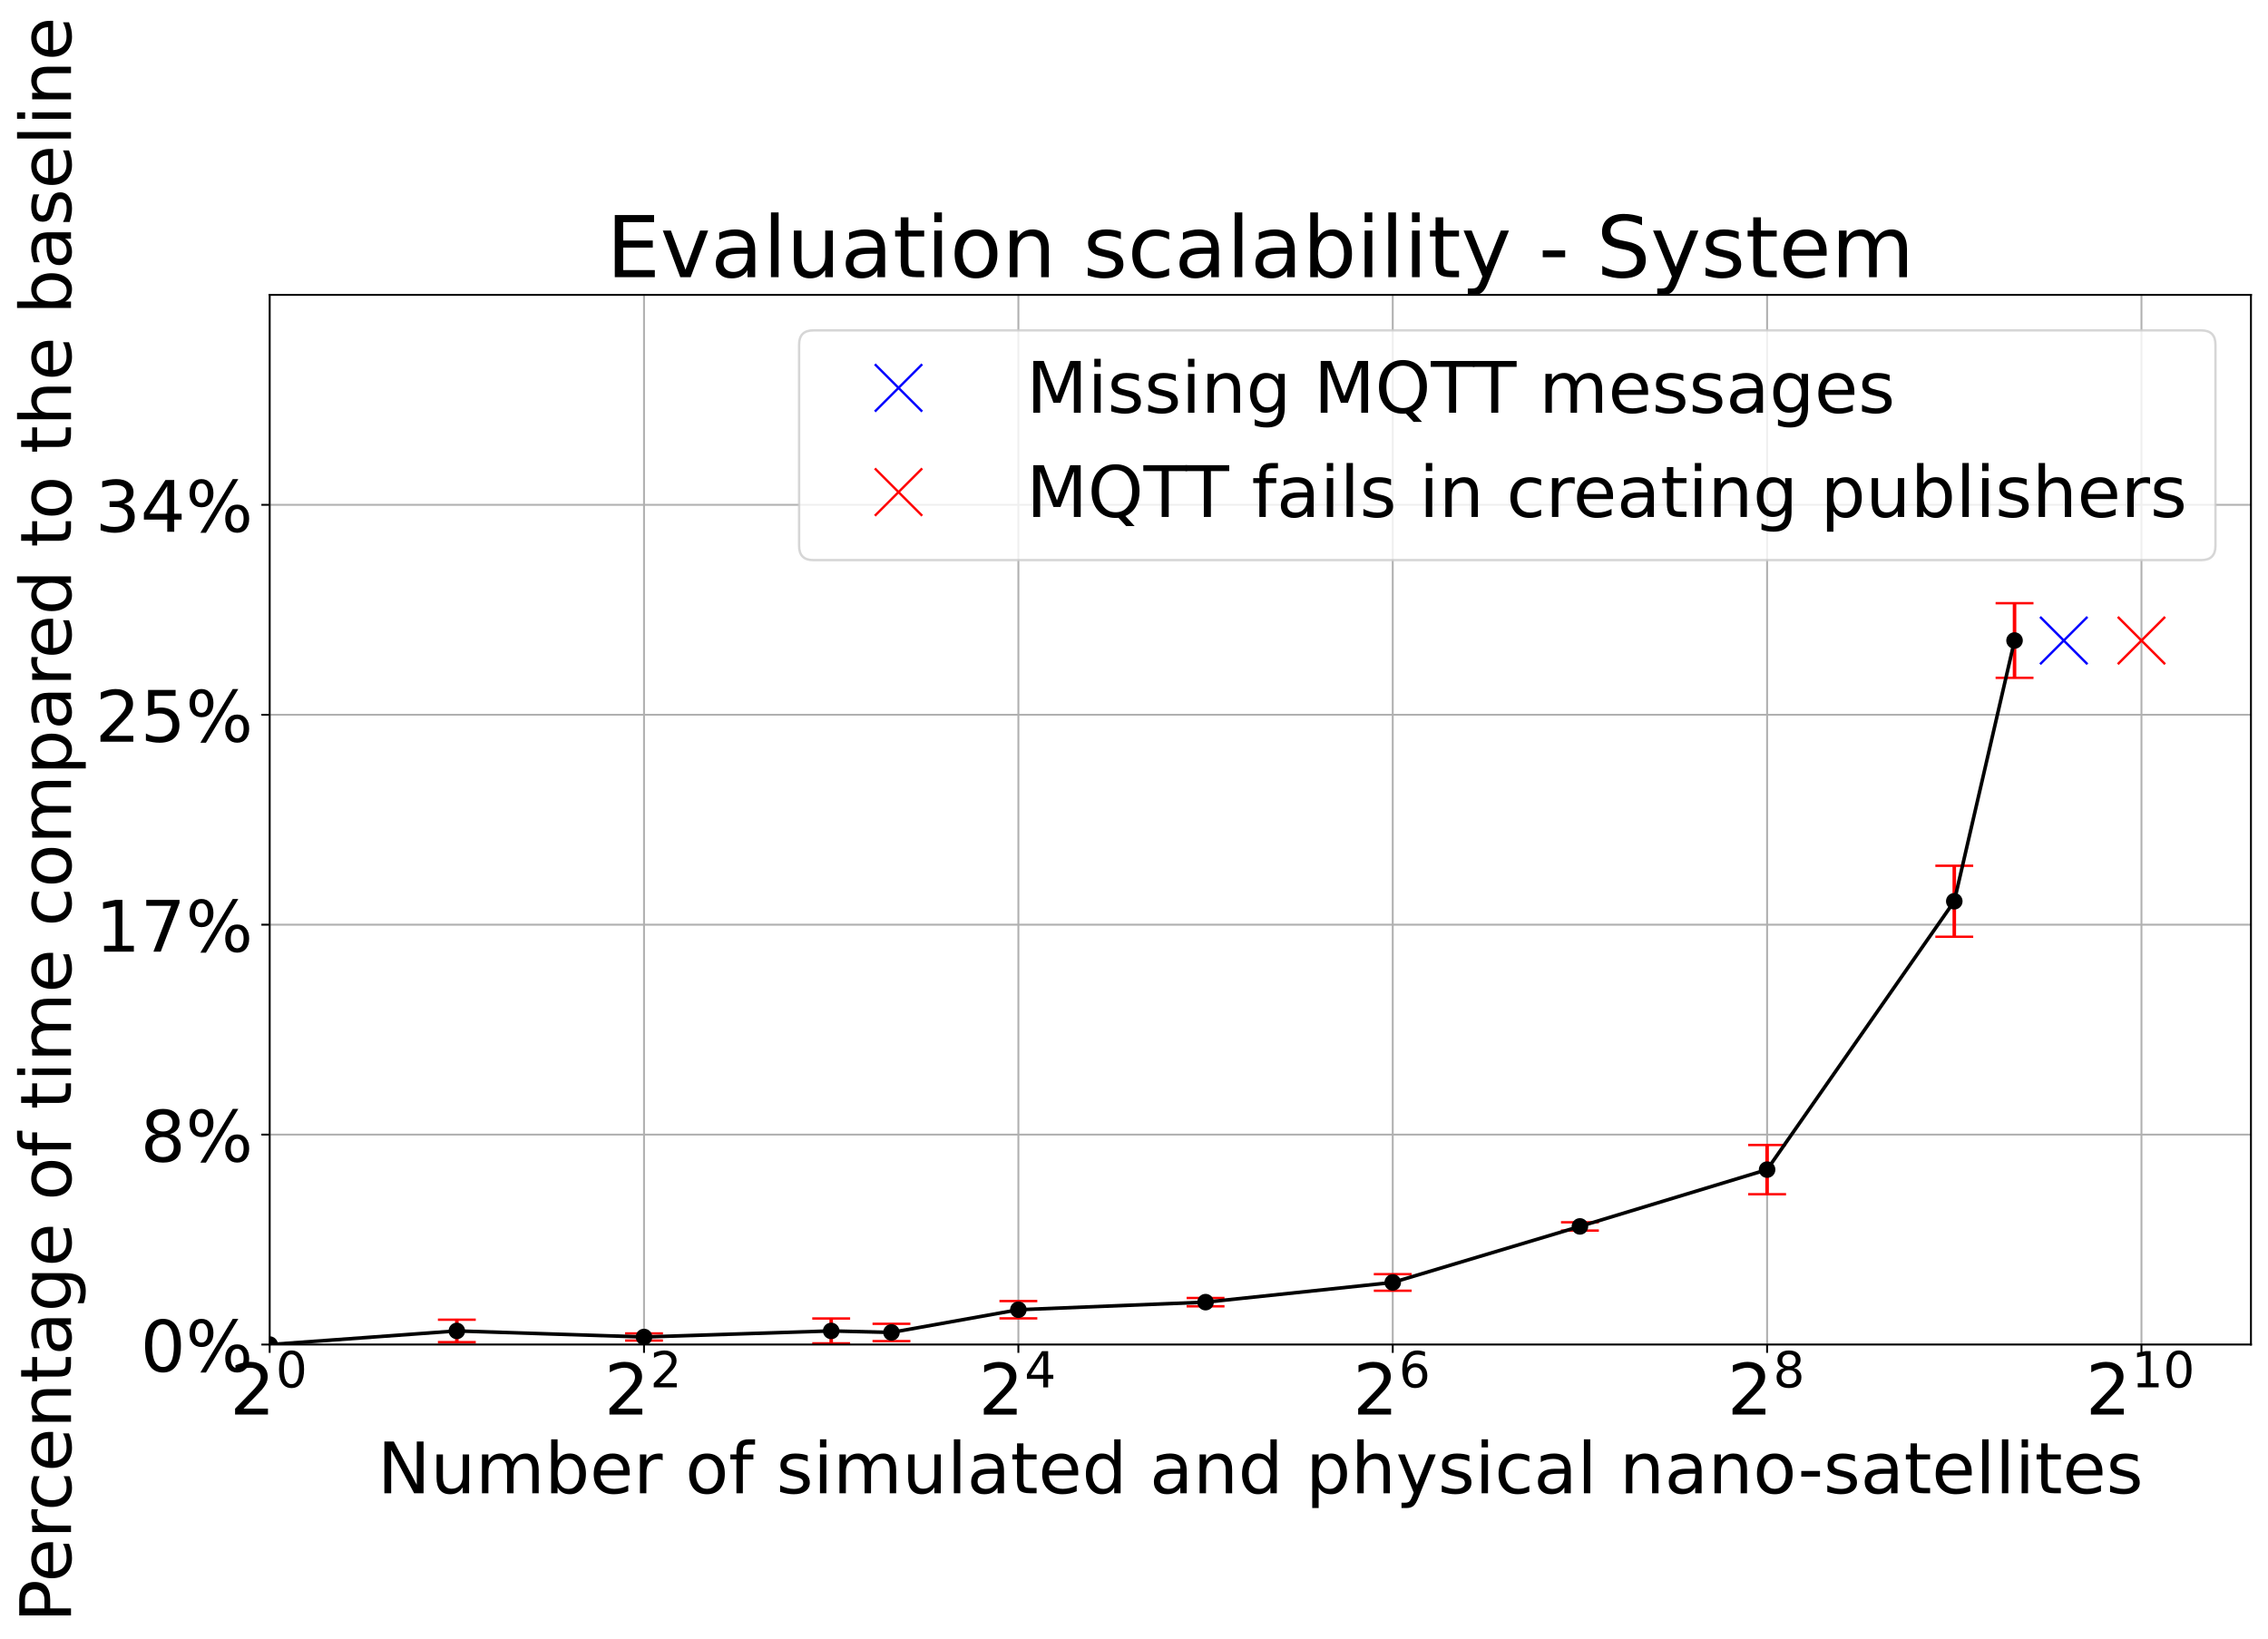 <?xml version="1.0" encoding="utf-8" standalone="no"?>
<!DOCTYPE svg PUBLIC "-//W3C//DTD SVG 1.1//EN"
  "http://www.w3.org/Graphics/SVG/1.1/DTD/svg11.dtd">
<!-- Created with matplotlib (https://matplotlib.org/) -->
<svg height="692.709pt" version="1.1" viewBox="0 0 958.114 692.709" width="958.114pt" xmlns="http://www.w3.org/2000/svg" xmlns:xlink="http://www.w3.org/1999/xlink">
 <defs>
  <style type="text/css">*{stroke-linecap:butt;stroke-linejoin:round;}</style>
 </defs>
 <g id="figure_1">
  <g id="patch_1">
   <path d="M 0 692.709 
L 958.114 692.709 
L 958.114 0 
L 0 0 
z
" style="fill:#ffffff;"/>
  </g>
  <g id="axes_1">
   <g id="patch_2">
    <path d="M 113.914 568.115 
L 950.914 568.115 
L 950.914 124.595 
L 113.914 124.595 
z
" style="fill:#ffffff;"/>
   </g>
   <g id="matplotlib.axis_1">
    <g id="xtick_1">
     <g id="line2d_1">
      <path clip-path="url(#p0a5bef159b)" d="M 113.914 568.115 
L 113.914 124.595 
" style="fill:none;stroke:#b0b0b0;stroke-linecap:square;stroke-width:0.8;"/>
     </g>
     <g id="line2d_2">
      <defs>
       <path d="M 0 0 
L 0 3.5 
" id="ma2e6bb4291" style="stroke:#000000;stroke-width:0.8;"/>
      </defs>
      <g>
       <use style="stroke:#000000;stroke-width:0.8;" x="113.914" xlink:href="#ma2e6bb4291" y="568.115"/>
      </g>
     </g>
     <g id="text_1">
      <!-- $\mathdefault{2^{0}}$ -->
      <g transform="translate(97.114 597.91)scale(0.3 -0.3)">
       <defs>
        <path d="M 19.188 8.297 
L 53.609 8.297 
L 53.609 0 
L 7.328 0 
L 7.328 8.297 
Q 12.938 14.109 22.625 23.891 
Q 32.328 33.688 34.812 36.531 
Q 39.547 41.844 41.422 45.531 
Q 43.312 49.219 43.312 52.781 
Q 43.312 58.594 39.234 62.25 
Q 35.156 65.922 28.609 65.922 
Q 23.969 65.922 18.812 64.312 
Q 13.672 62.703 7.812 59.422 
L 7.812 69.391 
Q 13.766 71.781 18.938 73 
Q 24.125 74.219 28.422 74.219 
Q 39.75 74.219 46.484 68.547 
Q 53.219 62.891 53.219 53.422 
Q 53.219 48.922 51.531 44.891 
Q 49.859 40.875 45.406 35.406 
Q 44.188 33.984 37.641 27.219 
Q 31.109 20.453 19.188 8.297 
z
" id="DejaVuSans-50"/>
        <path d="M 31.781 66.406 
Q 24.172 66.406 20.328 58.906 
Q 16.5 51.422 16.5 36.375 
Q 16.5 21.391 20.328 13.891 
Q 24.172 6.391 31.781 6.391 
Q 39.453 6.391 43.281 13.891 
Q 47.125 21.391 47.125 36.375 
Q 47.125 51.422 43.281 58.906 
Q 39.453 66.406 31.781 66.406 
z
M 31.781 74.219 
Q 44.047 74.219 50.516 64.516 
Q 56.984 54.828 56.984 36.375 
Q 56.984 17.969 50.516 8.266 
Q 44.047 -1.422 31.781 -1.422 
Q 19.531 -1.422 13.062 8.266 
Q 6.594 17.969 6.594 36.375 
Q 6.594 54.828 13.062 64.516 
Q 19.531 74.219 31.781 74.219 
z
" id="DejaVuSans-48"/>
       </defs>
       <use transform="translate(0 0.766)" xlink:href="#DejaVuSans-50"/>
       <use transform="translate(64.58 39.047)scale(0.7)" xlink:href="#DejaVuSans-48"/>
      </g>
     </g>
    </g>
    <g id="xtick_2">
     <g id="line2d_3">
      <path clip-path="url(#p0a5bef159b)" d="M 272.063 568.115 
L 272.063 124.595 
" style="fill:none;stroke:#b0b0b0;stroke-linecap:square;stroke-width:0.8;"/>
     </g>
     <g id="line2d_4">
      <g>
       <use style="stroke:#000000;stroke-width:0.8;" x="272.063" xlink:href="#ma2e6bb4291" y="568.115"/>
      </g>
     </g>
     <g id="text_2">
      <!-- $\mathdefault{2^{2}}$ -->
      <g transform="translate(255.263 597.91)scale(0.3 -0.3)">
       <use transform="translate(0 0.766)" xlink:href="#DejaVuSans-50"/>
       <use transform="translate(64.58 39.047)scale(0.7)" xlink:href="#DejaVuSans-50"/>
      </g>
     </g>
    </g>
    <g id="xtick_3">
     <g id="line2d_5">
      <path clip-path="url(#p0a5bef159b)" d="M 430.212 568.115 
L 430.212 124.595 
" style="fill:none;stroke:#b0b0b0;stroke-linecap:square;stroke-width:0.8;"/>
     </g>
     <g id="line2d_6">
      <g>
       <use style="stroke:#000000;stroke-width:0.8;" x="430.212" xlink:href="#ma2e6bb4291" y="568.115"/>
      </g>
     </g>
     <g id="text_3">
      <!-- $\mathdefault{2^{4}}$ -->
      <g transform="translate(413.412 597.91)scale(0.3 -0.3)">
       <defs>
        <path d="M 37.797 64.312 
L 12.891 25.391 
L 37.797 25.391 
z
M 35.203 72.906 
L 47.609 72.906 
L 47.609 25.391 
L 58.016 25.391 
L 58.016 17.188 
L 47.609 17.188 
L 47.609 0 
L 37.797 0 
L 37.797 17.188 
L 4.891 17.188 
L 4.891 26.703 
z
" id="DejaVuSans-52"/>
       </defs>
       <use transform="translate(0 0.684)" xlink:href="#DejaVuSans-50"/>
       <use transform="translate(64.58 38.966)scale(0.7)" xlink:href="#DejaVuSans-52"/>
      </g>
     </g>
    </g>
    <g id="xtick_4">
     <g id="line2d_7">
      <path clip-path="url(#p0a5bef159b)" d="M 588.361 568.115 
L 588.361 124.595 
" style="fill:none;stroke:#b0b0b0;stroke-linecap:square;stroke-width:0.8;"/>
     </g>
     <g id="line2d_8">
      <g>
       <use style="stroke:#000000;stroke-width:0.8;" x="588.361" xlink:href="#ma2e6bb4291" y="568.115"/>
      </g>
     </g>
     <g id="text_4">
      <!-- $\mathdefault{2^{6}}$ -->
      <g transform="translate(571.561 597.91)scale(0.3 -0.3)">
       <defs>
        <path d="M 33.016 40.375 
Q 26.375 40.375 22.484 35.828 
Q 18.609 31.297 18.609 23.391 
Q 18.609 15.531 22.484 10.953 
Q 26.375 6.391 33.016 6.391 
Q 39.656 6.391 43.531 10.953 
Q 47.406 15.531 47.406 23.391 
Q 47.406 31.297 43.531 35.828 
Q 39.656 40.375 33.016 40.375 
z
M 52.594 71.297 
L 52.594 62.312 
Q 48.875 64.062 45.094 64.984 
Q 41.312 65.922 37.594 65.922 
Q 27.828 65.922 22.672 59.328 
Q 17.531 52.734 16.797 39.406 
Q 19.672 43.656 24.016 45.922 
Q 28.375 48.188 33.594 48.188 
Q 44.578 48.188 50.953 41.516 
Q 57.328 34.859 57.328 23.391 
Q 57.328 12.156 50.688 5.359 
Q 44.047 -1.422 33.016 -1.422 
Q 20.359 -1.422 13.672 8.266 
Q 6.984 17.969 6.984 36.375 
Q 6.984 53.656 15.188 63.938 
Q 23.391 74.219 37.203 74.219 
Q 40.922 74.219 44.703 73.484 
Q 48.484 72.75 52.594 71.297 
z
" id="DejaVuSans-54"/>
       </defs>
       <use transform="translate(0 0.766)" xlink:href="#DejaVuSans-50"/>
       <use transform="translate(64.58 39.047)scale(0.7)" xlink:href="#DejaVuSans-54"/>
      </g>
     </g>
    </g>
    <g id="xtick_5">
     <g id="line2d_9">
      <path clip-path="url(#p0a5bef159b)" d="M 746.51 568.115 
L 746.51 124.595 
" style="fill:none;stroke:#b0b0b0;stroke-linecap:square;stroke-width:0.8;"/>
     </g>
     <g id="line2d_10">
      <g>
       <use style="stroke:#000000;stroke-width:0.8;" x="746.51" xlink:href="#ma2e6bb4291" y="568.115"/>
      </g>
     </g>
     <g id="text_5">
      <!-- $\mathdefault{2^{8}}$ -->
      <g transform="translate(729.71 597.91)scale(0.3 -0.3)">
       <defs>
        <path d="M 31.781 34.625 
Q 24.75 34.625 20.719 30.859 
Q 16.703 27.094 16.703 20.516 
Q 16.703 13.922 20.719 10.156 
Q 24.75 6.391 31.781 6.391 
Q 38.812 6.391 42.859 10.172 
Q 46.922 13.969 46.922 20.516 
Q 46.922 27.094 42.891 30.859 
Q 38.875 34.625 31.781 34.625 
z
M 21.922 38.812 
Q 15.578 40.375 12.031 44.719 
Q 8.5 49.078 8.5 55.328 
Q 8.5 64.062 14.719 69.141 
Q 20.953 74.219 31.781 74.219 
Q 42.672 74.219 48.875 69.141 
Q 55.078 64.062 55.078 55.328 
Q 55.078 49.078 51.531 44.719 
Q 48 40.375 41.703 38.812 
Q 48.828 37.156 52.797 32.312 
Q 56.781 27.484 56.781 20.516 
Q 56.781 9.906 50.312 4.234 
Q 43.844 -1.422 31.781 -1.422 
Q 19.734 -1.422 13.25 4.234 
Q 6.781 9.906 6.781 20.516 
Q 6.781 27.484 10.781 32.312 
Q 14.797 37.156 21.922 38.812 
z
M 18.312 54.391 
Q 18.312 48.734 21.844 45.562 
Q 25.391 42.391 31.781 42.391 
Q 38.141 42.391 41.719 45.562 
Q 45.312 48.734 45.312 54.391 
Q 45.312 60.062 41.719 63.234 
Q 38.141 66.406 31.781 66.406 
Q 25.391 66.406 21.844 63.234 
Q 18.312 60.062 18.312 54.391 
z
" id="DejaVuSans-56"/>
       </defs>
       <use transform="translate(0 0.766)" xlink:href="#DejaVuSans-50"/>
       <use transform="translate(64.58 39.047)scale(0.7)" xlink:href="#DejaVuSans-56"/>
      </g>
     </g>
    </g>
    <g id="xtick_6">
     <g id="line2d_11">
      <path clip-path="url(#p0a5bef159b)" d="M 904.658 568.115 
L 904.658 124.595 
" style="fill:none;stroke:#b0b0b0;stroke-linecap:square;stroke-width:0.8;"/>
     </g>
     <g id="line2d_12">
      <g>
       <use style="stroke:#000000;stroke-width:0.8;" x="904.658" xlink:href="#ma2e6bb4291" y="568.115"/>
      </g>
     </g>
     <g id="text_6">
      <!-- $\mathdefault{2^{10}}$ -->
      <g transform="translate(881.108 597.91)scale(0.3 -0.3)">
       <defs>
        <path d="M 12.406 8.297 
L 28.516 8.297 
L 28.516 63.922 
L 10.984 60.406 
L 10.984 69.391 
L 28.422 72.906 
L 38.281 72.906 
L 38.281 8.297 
L 54.391 8.297 
L 54.391 0 
L 12.406 0 
z
" id="DejaVuSans-49"/>
       </defs>
       <use transform="translate(0 0.766)" xlink:href="#DejaVuSans-50"/>
       <use transform="translate(64.58 39.047)scale(0.7)" xlink:href="#DejaVuSans-49"/>
       <use transform="translate(109.116 39.047)scale(0.7)" xlink:href="#DejaVuSans-48"/>
      </g>
     </g>
    </g>
    <g id="text_7">
     <!-- Number of simulated and physical nano-satellites -->
     <g transform="translate(159.437 630.944)scale(0.3 -0.3)">
      <defs>
       <path d="M 9.812 72.906 
L 23.094 72.906 
L 55.422 11.922 
L 55.422 72.906 
L 64.984 72.906 
L 64.984 0 
L 51.703 0 
L 19.391 60.984 
L 19.391 0 
L 9.812 0 
z
" id="DejaVuSans-78"/>
       <path d="M 8.5 21.578 
L 8.5 54.688 
L 17.484 54.688 
L 17.484 21.922 
Q 17.484 14.156 20.5 10.266 
Q 23.531 6.391 29.594 6.391 
Q 36.859 6.391 41.078 11.031 
Q 45.312 15.672 45.312 23.688 
L 45.312 54.688 
L 54.297 54.688 
L 54.297 0 
L 45.312 0 
L 45.312 8.406 
Q 42.047 3.422 37.719 1 
Q 33.406 -1.422 27.688 -1.422 
Q 18.266 -1.422 13.375 4.438 
Q 8.5 10.297 8.5 21.578 
z
M 31.109 56 
z
" id="DejaVuSans-117"/>
       <path d="M 52 44.188 
Q 55.375 50.25 60.062 53.125 
Q 64.75 56 71.094 56 
Q 79.641 56 84.281 50.016 
Q 88.922 44.047 88.922 33.016 
L 88.922 0 
L 79.891 0 
L 79.891 32.719 
Q 79.891 40.578 77.094 44.375 
Q 74.312 48.188 68.609 48.188 
Q 61.625 48.188 57.562 43.547 
Q 53.516 38.922 53.516 30.906 
L 53.516 0 
L 44.484 0 
L 44.484 32.719 
Q 44.484 40.625 41.703 44.406 
Q 38.922 48.188 33.109 48.188 
Q 26.219 48.188 22.156 43.531 
Q 18.109 38.875 18.109 30.906 
L 18.109 0 
L 9.078 0 
L 9.078 54.688 
L 18.109 54.688 
L 18.109 46.188 
Q 21.188 51.219 25.484 53.609 
Q 29.781 56 35.688 56 
Q 41.656 56 45.828 52.969 
Q 50 49.953 52 44.188 
z
" id="DejaVuSans-109"/>
       <path d="M 48.688 27.297 
Q 48.688 37.203 44.609 42.844 
Q 40.531 48.484 33.406 48.484 
Q 26.266 48.484 22.188 42.844 
Q 18.109 37.203 18.109 27.297 
Q 18.109 17.391 22.188 11.75 
Q 26.266 6.109 33.406 6.109 
Q 40.531 6.109 44.609 11.75 
Q 48.688 17.391 48.688 27.297 
z
M 18.109 46.391 
Q 20.953 51.266 25.266 53.625 
Q 29.594 56 35.594 56 
Q 45.562 56 51.781 48.094 
Q 58.016 40.188 58.016 27.297 
Q 58.016 14.406 51.781 6.484 
Q 45.562 -1.422 35.594 -1.422 
Q 29.594 -1.422 25.266 0.953 
Q 20.953 3.328 18.109 8.203 
L 18.109 0 
L 9.078 0 
L 9.078 75.984 
L 18.109 75.984 
z
" id="DejaVuSans-98"/>
       <path d="M 56.203 29.594 
L 56.203 25.203 
L 14.891 25.203 
Q 15.484 15.922 20.484 11.062 
Q 25.484 6.203 34.422 6.203 
Q 39.594 6.203 44.453 7.469 
Q 49.312 8.734 54.109 11.281 
L 54.109 2.781 
Q 49.266 0.734 44.188 -0.344 
Q 39.109 -1.422 33.891 -1.422 
Q 20.797 -1.422 13.156 6.188 
Q 5.516 13.812 5.516 26.812 
Q 5.516 40.234 12.766 48.109 
Q 20.016 56 32.328 56 
Q 43.359 56 49.781 48.891 
Q 56.203 41.797 56.203 29.594 
z
M 47.219 32.234 
Q 47.125 39.594 43.094 43.984 
Q 39.062 48.391 32.422 48.391 
Q 24.906 48.391 20.391 44.141 
Q 15.875 39.891 15.188 32.172 
z
" id="DejaVuSans-101"/>
       <path d="M 41.109 46.297 
Q 39.594 47.172 37.812 47.578 
Q 36.031 48 33.891 48 
Q 26.266 48 22.188 43.047 
Q 18.109 38.094 18.109 28.812 
L 18.109 0 
L 9.078 0 
L 9.078 54.688 
L 18.109 54.688 
L 18.109 46.188 
Q 20.953 51.172 25.484 53.578 
Q 30.031 56 36.531 56 
Q 37.453 56 38.578 55.875 
Q 39.703 55.766 41.062 55.516 
z
" id="DejaVuSans-114"/>
       <path id="DejaVuSans-32"/>
       <path d="M 30.609 48.391 
Q 23.391 48.391 19.188 42.75 
Q 14.984 37.109 14.984 27.297 
Q 14.984 17.484 19.156 11.844 
Q 23.344 6.203 30.609 6.203 
Q 37.797 6.203 41.984 11.859 
Q 46.188 17.531 46.188 27.297 
Q 46.188 37.016 41.984 42.703 
Q 37.797 48.391 30.609 48.391 
z
M 30.609 56 
Q 42.328 56 49.016 48.375 
Q 55.719 40.766 55.719 27.297 
Q 55.719 13.875 49.016 6.219 
Q 42.328 -1.422 30.609 -1.422 
Q 18.844 -1.422 12.172 6.219 
Q 5.516 13.875 5.516 27.297 
Q 5.516 40.766 12.172 48.375 
Q 18.844 56 30.609 56 
z
" id="DejaVuSans-111"/>
       <path d="M 37.109 75.984 
L 37.109 68.5 
L 28.516 68.5 
Q 23.688 68.5 21.797 66.547 
Q 19.922 64.594 19.922 59.516 
L 19.922 54.688 
L 34.719 54.688 
L 34.719 47.703 
L 19.922 47.703 
L 19.922 0 
L 10.891 0 
L 10.891 47.703 
L 2.297 47.703 
L 2.297 54.688 
L 10.891 54.688 
L 10.891 58.5 
Q 10.891 67.625 15.141 71.797 
Q 19.391 75.984 28.609 75.984 
z
" id="DejaVuSans-102"/>
       <path d="M 44.281 53.078 
L 44.281 44.578 
Q 40.484 46.531 36.375 47.5 
Q 32.281 48.484 27.875 48.484 
Q 21.188 48.484 17.844 46.438 
Q 14.5 44.391 14.5 40.281 
Q 14.5 37.156 16.891 35.375 
Q 19.281 33.594 26.516 31.984 
L 29.594 31.297 
Q 39.156 29.25 43.188 25.516 
Q 47.219 21.781 47.219 15.094 
Q 47.219 7.469 41.188 3.016 
Q 35.156 -1.422 24.609 -1.422 
Q 20.219 -1.422 15.453 -0.562 
Q 10.688 0.297 5.422 2 
L 5.422 11.281 
Q 10.406 8.688 15.234 7.391 
Q 20.062 6.109 24.812 6.109 
Q 31.156 6.109 34.562 8.281 
Q 37.984 10.453 37.984 14.406 
Q 37.984 18.062 35.516 20.016 
Q 33.062 21.969 24.703 23.781 
L 21.578 24.516 
Q 13.234 26.266 9.516 29.906 
Q 5.812 33.547 5.812 39.891 
Q 5.812 47.609 11.281 51.797 
Q 16.75 56 26.812 56 
Q 31.781 56 36.172 55.266 
Q 40.578 54.547 44.281 53.078 
z
" id="DejaVuSans-115"/>
       <path d="M 9.422 54.688 
L 18.406 54.688 
L 18.406 0 
L 9.422 0 
z
M 9.422 75.984 
L 18.406 75.984 
L 18.406 64.594 
L 9.422 64.594 
z
" id="DejaVuSans-105"/>
       <path d="M 9.422 75.984 
L 18.406 75.984 
L 18.406 0 
L 9.422 0 
z
" id="DejaVuSans-108"/>
       <path d="M 34.281 27.484 
Q 23.391 27.484 19.188 25 
Q 14.984 22.516 14.984 16.5 
Q 14.984 11.719 18.141 8.906 
Q 21.297 6.109 26.703 6.109 
Q 34.188 6.109 38.703 11.406 
Q 43.219 16.703 43.219 25.484 
L 43.219 27.484 
z
M 52.203 31.203 
L 52.203 0 
L 43.219 0 
L 43.219 8.297 
Q 40.141 3.328 35.547 0.953 
Q 30.953 -1.422 24.312 -1.422 
Q 15.922 -1.422 10.953 3.297 
Q 6 8.016 6 15.922 
Q 6 25.141 12.172 29.828 
Q 18.359 34.516 30.609 34.516 
L 43.219 34.516 
L 43.219 35.406 
Q 43.219 41.609 39.141 45 
Q 35.062 48.391 27.688 48.391 
Q 23 48.391 18.547 47.266 
Q 14.109 46.141 10.016 43.891 
L 10.016 52.203 
Q 14.938 54.109 19.578 55.047 
Q 24.219 56 28.609 56 
Q 40.484 56 46.344 49.844 
Q 52.203 43.703 52.203 31.203 
z
" id="DejaVuSans-97"/>
       <path d="M 18.312 70.219 
L 18.312 54.688 
L 36.812 54.688 
L 36.812 47.703 
L 18.312 47.703 
L 18.312 18.016 
Q 18.312 11.328 20.141 9.422 
Q 21.969 7.516 27.594 7.516 
L 36.812 7.516 
L 36.812 0 
L 27.594 0 
Q 17.188 0 13.234 3.875 
Q 9.281 7.766 9.281 18.016 
L 9.281 47.703 
L 2.688 47.703 
L 2.688 54.688 
L 9.281 54.688 
L 9.281 70.219 
z
" id="DejaVuSans-116"/>
       <path d="M 45.406 46.391 
L 45.406 75.984 
L 54.391 75.984 
L 54.391 0 
L 45.406 0 
L 45.406 8.203 
Q 42.578 3.328 38.25 0.953 
Q 33.938 -1.422 27.875 -1.422 
Q 17.969 -1.422 11.734 6.484 
Q 5.516 14.406 5.516 27.297 
Q 5.516 40.188 11.734 48.094 
Q 17.969 56 27.875 56 
Q 33.938 56 38.25 53.625 
Q 42.578 51.266 45.406 46.391 
z
M 14.797 27.297 
Q 14.797 17.391 18.875 11.75 
Q 22.953 6.109 30.078 6.109 
Q 37.203 6.109 41.297 11.75 
Q 45.406 17.391 45.406 27.297 
Q 45.406 37.203 41.297 42.844 
Q 37.203 48.484 30.078 48.484 
Q 22.953 48.484 18.875 42.844 
Q 14.797 37.203 14.797 27.297 
z
" id="DejaVuSans-100"/>
       <path d="M 54.891 33.016 
L 54.891 0 
L 45.906 0 
L 45.906 32.719 
Q 45.906 40.484 42.875 44.328 
Q 39.844 48.188 33.797 48.188 
Q 26.516 48.188 22.312 43.547 
Q 18.109 38.922 18.109 30.906 
L 18.109 0 
L 9.078 0 
L 9.078 54.688 
L 18.109 54.688 
L 18.109 46.188 
Q 21.344 51.125 25.703 53.562 
Q 30.078 56 35.797 56 
Q 45.219 56 50.047 50.172 
Q 54.891 44.344 54.891 33.016 
z
" id="DejaVuSans-110"/>
       <path d="M 18.109 8.203 
L 18.109 -20.797 
L 9.078 -20.797 
L 9.078 54.688 
L 18.109 54.688 
L 18.109 46.391 
Q 20.953 51.266 25.266 53.625 
Q 29.594 56 35.594 56 
Q 45.562 56 51.781 48.094 
Q 58.016 40.188 58.016 27.297 
Q 58.016 14.406 51.781 6.484 
Q 45.562 -1.422 35.594 -1.422 
Q 29.594 -1.422 25.266 0.953 
Q 20.953 3.328 18.109 8.203 
z
M 48.688 27.297 
Q 48.688 37.203 44.609 42.844 
Q 40.531 48.484 33.406 48.484 
Q 26.266 48.484 22.188 42.844 
Q 18.109 37.203 18.109 27.297 
Q 18.109 17.391 22.188 11.75 
Q 26.266 6.109 33.406 6.109 
Q 40.531 6.109 44.609 11.75 
Q 48.688 17.391 48.688 27.297 
z
" id="DejaVuSans-112"/>
       <path d="M 54.891 33.016 
L 54.891 0 
L 45.906 0 
L 45.906 32.719 
Q 45.906 40.484 42.875 44.328 
Q 39.844 48.188 33.797 48.188 
Q 26.516 48.188 22.312 43.547 
Q 18.109 38.922 18.109 30.906 
L 18.109 0 
L 9.078 0 
L 9.078 75.984 
L 18.109 75.984 
L 18.109 46.188 
Q 21.344 51.125 25.703 53.562 
Q 30.078 56 35.797 56 
Q 45.219 56 50.047 50.172 
Q 54.891 44.344 54.891 33.016 
z
" id="DejaVuSans-104"/>
       <path d="M 32.172 -5.078 
Q 28.375 -14.844 24.75 -17.812 
Q 21.141 -20.797 15.094 -20.797 
L 7.906 -20.797 
L 7.906 -13.281 
L 13.188 -13.281 
Q 16.891 -13.281 18.938 -11.516 
Q 21 -9.766 23.484 -3.219 
L 25.094 0.875 
L 2.984 54.688 
L 12.5 54.688 
L 29.594 11.922 
L 46.688 54.688 
L 56.203 54.688 
z
" id="DejaVuSans-121"/>
       <path d="M 48.781 52.594 
L 48.781 44.188 
Q 44.969 46.297 41.141 47.344 
Q 37.312 48.391 33.406 48.391 
Q 24.656 48.391 19.812 42.844 
Q 14.984 37.312 14.984 27.297 
Q 14.984 17.281 19.812 11.734 
Q 24.656 6.203 33.406 6.203 
Q 37.312 6.203 41.141 7.25 
Q 44.969 8.297 48.781 10.406 
L 48.781 2.094 
Q 45.016 0.344 40.984 -0.531 
Q 36.969 -1.422 32.422 -1.422 
Q 20.062 -1.422 12.781 6.344 
Q 5.516 14.109 5.516 27.297 
Q 5.516 40.672 12.859 48.328 
Q 20.219 56 33.016 56 
Q 37.156 56 41.109 55.141 
Q 45.062 54.297 48.781 52.594 
z
" id="DejaVuSans-99"/>
       <path d="M 4.891 31.391 
L 31.203 31.391 
L 31.203 23.391 
L 4.891 23.391 
z
" id="DejaVuSans-45"/>
      </defs>
      <use xlink:href="#DejaVuSans-78"/>
      <use x="74.805" xlink:href="#DejaVuSans-117"/>
      <use x="138.184" xlink:href="#DejaVuSans-109"/>
      <use x="235.596" xlink:href="#DejaVuSans-98"/>
      <use x="299.072" xlink:href="#DejaVuSans-101"/>
      <use x="360.596" xlink:href="#DejaVuSans-114"/>
      <use x="401.709" xlink:href="#DejaVuSans-32"/>
      <use x="433.496" xlink:href="#DejaVuSans-111"/>
      <use x="494.678" xlink:href="#DejaVuSans-102"/>
      <use x="529.883" xlink:href="#DejaVuSans-32"/>
      <use x="561.67" xlink:href="#DejaVuSans-115"/>
      <use x="613.77" xlink:href="#DejaVuSans-105"/>
      <use x="641.553" xlink:href="#DejaVuSans-109"/>
      <use x="738.965" xlink:href="#DejaVuSans-117"/>
      <use x="802.344" xlink:href="#DejaVuSans-108"/>
      <use x="830.127" xlink:href="#DejaVuSans-97"/>
      <use x="891.406" xlink:href="#DejaVuSans-116"/>
      <use x="930.615" xlink:href="#DejaVuSans-101"/>
      <use x="992.139" xlink:href="#DejaVuSans-100"/>
      <use x="1055.615" xlink:href="#DejaVuSans-32"/>
      <use x="1087.402" xlink:href="#DejaVuSans-97"/>
      <use x="1148.682" xlink:href="#DejaVuSans-110"/>
      <use x="1212.061" xlink:href="#DejaVuSans-100"/>
      <use x="1275.537" xlink:href="#DejaVuSans-32"/>
      <use x="1307.324" xlink:href="#DejaVuSans-112"/>
      <use x="1370.801" xlink:href="#DejaVuSans-104"/>
      <use x="1434.18" xlink:href="#DejaVuSans-121"/>
      <use x="1493.359" xlink:href="#DejaVuSans-115"/>
      <use x="1545.459" xlink:href="#DejaVuSans-105"/>
      <use x="1573.242" xlink:href="#DejaVuSans-99"/>
      <use x="1628.223" xlink:href="#DejaVuSans-97"/>
      <use x="1689.502" xlink:href="#DejaVuSans-108"/>
      <use x="1717.285" xlink:href="#DejaVuSans-32"/>
      <use x="1749.072" xlink:href="#DejaVuSans-110"/>
      <use x="1812.451" xlink:href="#DejaVuSans-97"/>
      <use x="1873.73" xlink:href="#DejaVuSans-110"/>
      <use x="1937.109" xlink:href="#DejaVuSans-111"/>
      <use x="2000.166" xlink:href="#DejaVuSans-45"/>
      <use x="2036.25" xlink:href="#DejaVuSans-115"/>
      <use x="2088.35" xlink:href="#DejaVuSans-97"/>
      <use x="2149.629" xlink:href="#DejaVuSans-116"/>
      <use x="2188.838" xlink:href="#DejaVuSans-101"/>
      <use x="2250.361" xlink:href="#DejaVuSans-108"/>
      <use x="2278.145" xlink:href="#DejaVuSans-108"/>
      <use x="2305.928" xlink:href="#DejaVuSans-105"/>
      <use x="2333.711" xlink:href="#DejaVuSans-116"/>
      <use x="2372.92" xlink:href="#DejaVuSans-101"/>
      <use x="2434.443" xlink:href="#DejaVuSans-115"/>
     </g>
    </g>
   </g>
   <g id="matplotlib.axis_2">
    <g id="ytick_1">
     <g id="line2d_13">
      <path clip-path="url(#p0a5bef159b)" d="M 113.914 568.115 
L 950.914 568.115 
" style="fill:none;stroke:#b0b0b0;stroke-linecap:square;stroke-width:0.8;"/>
     </g>
     <g id="line2d_14">
      <defs>
       <path d="M 0 0 
L -3.5 0 
" id="m4059dfd20e" style="stroke:#000000;stroke-width:0.8;"/>
      </defs>
      <g>
       <use style="stroke:#000000;stroke-width:0.8;" x="113.914" xlink:href="#m4059dfd20e" y="568.115"/>
      </g>
     </g>
     <g id="text_8">
      <!-- 0% -->
      <g transform="translate(59.322 579.512)scale(0.3 -0.3)">
       <defs>
        <path d="M 72.703 32.078 
Q 68.453 32.078 66.031 28.469 
Q 63.625 24.859 63.625 18.406 
Q 63.625 12.062 66.031 8.422 
Q 68.453 4.781 72.703 4.781 
Q 76.859 4.781 79.266 8.422 
Q 81.688 12.062 81.688 18.406 
Q 81.688 24.812 79.266 28.438 
Q 76.859 32.078 72.703 32.078 
z
M 72.703 38.281 
Q 80.422 38.281 84.953 32.906 
Q 89.5 27.547 89.5 18.406 
Q 89.5 9.281 84.938 3.922 
Q 80.375 -1.422 72.703 -1.422 
Q 64.891 -1.422 60.344 3.922 
Q 55.812 9.281 55.812 18.406 
Q 55.812 27.594 60.375 32.938 
Q 64.938 38.281 72.703 38.281 
z
M 22.312 68.016 
Q 18.109 68.016 15.688 64.375 
Q 13.281 60.75 13.281 54.391 
Q 13.281 47.953 15.672 44.328 
Q 18.062 40.719 22.312 40.719 
Q 26.562 40.719 28.969 44.328 
Q 31.391 47.953 31.391 54.391 
Q 31.391 60.688 28.953 64.344 
Q 26.516 68.016 22.312 68.016 
z
M 66.406 74.219 
L 74.219 74.219 
L 28.609 -1.422 
L 20.797 -1.422 
z
M 22.312 74.219 
Q 30.031 74.219 34.609 68.875 
Q 39.203 63.531 39.203 54.391 
Q 39.203 45.172 34.641 39.844 
Q 30.078 34.516 22.312 34.516 
Q 14.547 34.516 10.031 39.859 
Q 5.516 45.219 5.516 54.391 
Q 5.516 63.484 10.047 68.844 
Q 14.594 74.219 22.312 74.219 
z
" id="DejaVuSans-37"/>
       </defs>
       <use xlink:href="#DejaVuSans-48"/>
       <use x="63.623" xlink:href="#DejaVuSans-37"/>
      </g>
     </g>
    </g>
    <g id="ytick_2">
     <g id="line2d_15">
      <path clip-path="url(#p0a5bef159b)" d="M 113.914 479.411 
L 950.914 479.411 
" style="fill:none;stroke:#b0b0b0;stroke-linecap:square;stroke-width:0.8;"/>
     </g>
     <g id="line2d_16">
      <g>
       <use style="stroke:#000000;stroke-width:0.8;" x="113.914" xlink:href="#m4059dfd20e" y="479.411"/>
      </g>
     </g>
     <g id="text_9">
      <!-- 8% -->
      <g transform="translate(59.322 490.808)scale(0.3 -0.3)">
       <use xlink:href="#DejaVuSans-56"/>
       <use x="63.623" xlink:href="#DejaVuSans-37"/>
      </g>
     </g>
    </g>
    <g id="ytick_3">
     <g id="line2d_17">
      <path clip-path="url(#p0a5bef159b)" d="M 113.914 390.707 
L 950.914 390.707 
" style="fill:none;stroke:#b0b0b0;stroke-linecap:square;stroke-width:0.8;"/>
     </g>
     <g id="line2d_18">
      <g>
       <use style="stroke:#000000;stroke-width:0.8;" x="113.914" xlink:href="#m4059dfd20e" y="390.707"/>
      </g>
     </g>
     <g id="text_10">
      <!-- 17% -->
      <g transform="translate(40.234 402.104)scale(0.3 -0.3)">
       <defs>
        <path d="M 8.203 72.906 
L 55.078 72.906 
L 55.078 68.703 
L 28.609 0 
L 18.312 0 
L 43.219 64.594 
L 8.203 64.594 
z
" id="DejaVuSans-55"/>
       </defs>
       <use xlink:href="#DejaVuSans-49"/>
       <use x="63.623" xlink:href="#DejaVuSans-55"/>
       <use x="127.246" xlink:href="#DejaVuSans-37"/>
      </g>
     </g>
    </g>
    <g id="ytick_4">
     <g id="line2d_19">
      <path clip-path="url(#p0a5bef159b)" d="M 113.914 302.003 
L 950.914 302.003 
" style="fill:none;stroke:#b0b0b0;stroke-linecap:square;stroke-width:0.8;"/>
     </g>
     <g id="line2d_20">
      <g>
       <use style="stroke:#000000;stroke-width:0.8;" x="113.914" xlink:href="#m4059dfd20e" y="302.003"/>
      </g>
     </g>
     <g id="text_11">
      <!-- 25% -->
      <g transform="translate(40.234 313.4)scale(0.3 -0.3)">
       <defs>
        <path d="M 10.797 72.906 
L 49.516 72.906 
L 49.516 64.594 
L 19.828 64.594 
L 19.828 46.734 
Q 21.969 47.469 24.109 47.828 
Q 26.266 48.188 28.422 48.188 
Q 40.625 48.188 47.75 41.5 
Q 54.891 34.812 54.891 23.391 
Q 54.891 11.625 47.562 5.094 
Q 40.234 -1.422 26.906 -1.422 
Q 22.312 -1.422 17.547 -0.641 
Q 12.797 0.141 7.719 1.703 
L 7.719 11.625 
Q 12.109 9.234 16.797 8.062 
Q 21.484 6.891 26.703 6.891 
Q 35.156 6.891 40.078 11.328 
Q 45.016 15.766 45.016 23.391 
Q 45.016 31 40.078 35.438 
Q 35.156 39.891 26.703 39.891 
Q 22.75 39.891 18.812 39.016 
Q 14.891 38.141 10.797 36.281 
z
" id="DejaVuSans-53"/>
       </defs>
       <use xlink:href="#DejaVuSans-50"/>
       <use x="63.623" xlink:href="#DejaVuSans-53"/>
       <use x="127.246" xlink:href="#DejaVuSans-37"/>
      </g>
     </g>
    </g>
    <g id="ytick_5">
     <g id="line2d_21">
      <path clip-path="url(#p0a5bef159b)" d="M 113.914 213.299 
L 950.914 213.299 
" style="fill:none;stroke:#b0b0b0;stroke-linecap:square;stroke-width:0.8;"/>
     </g>
     <g id="line2d_22">
      <g>
       <use style="stroke:#000000;stroke-width:0.8;" x="113.914" xlink:href="#m4059dfd20e" y="213.299"/>
      </g>
     </g>
     <g id="text_12">
      <!-- 34% -->
      <g transform="translate(40.234 224.696)scale(0.3 -0.3)">
       <defs>
        <path d="M 40.578 39.312 
Q 47.656 37.797 51.625 33 
Q 55.609 28.219 55.609 21.188 
Q 55.609 10.406 48.188 4.484 
Q 40.766 -1.422 27.094 -1.422 
Q 22.516 -1.422 17.656 -0.516 
Q 12.797 0.391 7.625 2.203 
L 7.625 11.719 
Q 11.719 9.328 16.594 8.109 
Q 21.484 6.891 26.812 6.891 
Q 36.078 6.891 40.938 10.547 
Q 45.797 14.203 45.797 21.188 
Q 45.797 27.641 41.281 31.266 
Q 36.766 34.906 28.719 34.906 
L 20.219 34.906 
L 20.219 43.016 
L 29.109 43.016 
Q 36.375 43.016 40.234 45.922 
Q 44.094 48.828 44.094 54.297 
Q 44.094 59.906 40.109 62.906 
Q 36.141 65.922 28.719 65.922 
Q 24.656 65.922 20.016 65.031 
Q 15.375 64.156 9.812 62.312 
L 9.812 71.094 
Q 15.438 72.656 20.344 73.438 
Q 25.25 74.219 29.594 74.219 
Q 40.828 74.219 47.359 69.109 
Q 53.906 64.016 53.906 55.328 
Q 53.906 49.266 50.438 45.094 
Q 46.969 40.922 40.578 39.312 
z
" id="DejaVuSans-51"/>
       </defs>
       <use xlink:href="#DejaVuSans-51"/>
       <use x="63.623" xlink:href="#DejaVuSans-52"/>
       <use x="127.246" xlink:href="#DejaVuSans-37"/>
      </g>
     </g>
    </g>
    <g id="text_13">
     <!-- Percentage of time compared to the baseline -->
     <g transform="translate(29.995 685.509)rotate(-90)scale(0.3 -0.3)">
      <defs>
       <path d="M 19.672 64.797 
L 19.672 37.406 
L 32.078 37.406 
Q 38.969 37.406 42.719 40.969 
Q 46.484 44.531 46.484 51.125 
Q 46.484 57.672 42.719 61.234 
Q 38.969 64.797 32.078 64.797 
z
M 9.812 72.906 
L 32.078 72.906 
Q 44.344 72.906 50.609 67.359 
Q 56.891 61.812 56.891 51.125 
Q 56.891 40.328 50.609 34.812 
Q 44.344 29.297 32.078 29.297 
L 19.672 29.297 
L 19.672 0 
L 9.812 0 
z
" id="DejaVuSans-80"/>
       <path d="M 45.406 27.984 
Q 45.406 37.75 41.375 43.109 
Q 37.359 48.484 30.078 48.484 
Q 22.859 48.484 18.828 43.109 
Q 14.797 37.75 14.797 27.984 
Q 14.797 18.266 18.828 12.891 
Q 22.859 7.516 30.078 7.516 
Q 37.359 7.516 41.375 12.891 
Q 45.406 18.266 45.406 27.984 
z
M 54.391 6.781 
Q 54.391 -7.172 48.188 -13.984 
Q 42 -20.797 29.203 -20.797 
Q 24.469 -20.797 20.266 -20.094 
Q 16.062 -19.391 12.109 -17.922 
L 12.109 -9.188 
Q 16.062 -11.328 19.922 -12.344 
Q 23.781 -13.375 27.781 -13.375 
Q 36.625 -13.375 41.016 -8.766 
Q 45.406 -4.156 45.406 5.172 
L 45.406 9.625 
Q 42.625 4.781 38.281 2.391 
Q 33.938 0 27.875 0 
Q 17.828 0 11.672 7.656 
Q 5.516 15.328 5.516 27.984 
Q 5.516 40.672 11.672 48.328 
Q 17.828 56 27.875 56 
Q 33.938 56 38.281 53.609 
Q 42.625 51.219 45.406 46.391 
L 45.406 54.688 
L 54.391 54.688 
z
" id="DejaVuSans-103"/>
      </defs>
      <use xlink:href="#DejaVuSans-80"/>
      <use x="56.678" xlink:href="#DejaVuSans-101"/>
      <use x="118.201" xlink:href="#DejaVuSans-114"/>
      <use x="157.064" xlink:href="#DejaVuSans-99"/>
      <use x="212.045" xlink:href="#DejaVuSans-101"/>
      <use x="273.568" xlink:href="#DejaVuSans-110"/>
      <use x="336.947" xlink:href="#DejaVuSans-116"/>
      <use x="376.156" xlink:href="#DejaVuSans-97"/>
      <use x="437.436" xlink:href="#DejaVuSans-103"/>
      <use x="500.912" xlink:href="#DejaVuSans-101"/>
      <use x="562.436" xlink:href="#DejaVuSans-32"/>
      <use x="594.223" xlink:href="#DejaVuSans-111"/>
      <use x="655.404" xlink:href="#DejaVuSans-102"/>
      <use x="690.609" xlink:href="#DejaVuSans-32"/>
      <use x="722.396" xlink:href="#DejaVuSans-116"/>
      <use x="761.605" xlink:href="#DejaVuSans-105"/>
      <use x="789.389" xlink:href="#DejaVuSans-109"/>
      <use x="886.801" xlink:href="#DejaVuSans-101"/>
      <use x="948.324" xlink:href="#DejaVuSans-32"/>
      <use x="980.111" xlink:href="#DejaVuSans-99"/>
      <use x="1035.092" xlink:href="#DejaVuSans-111"/>
      <use x="1096.273" xlink:href="#DejaVuSans-109"/>
      <use x="1193.686" xlink:href="#DejaVuSans-112"/>
      <use x="1257.162" xlink:href="#DejaVuSans-97"/>
      <use x="1318.441" xlink:href="#DejaVuSans-114"/>
      <use x="1357.305" xlink:href="#DejaVuSans-101"/>
      <use x="1418.828" xlink:href="#DejaVuSans-100"/>
      <use x="1482.305" xlink:href="#DejaVuSans-32"/>
      <use x="1514.092" xlink:href="#DejaVuSans-116"/>
      <use x="1553.301" xlink:href="#DejaVuSans-111"/>
      <use x="1614.482" xlink:href="#DejaVuSans-32"/>
      <use x="1646.27" xlink:href="#DejaVuSans-116"/>
      <use x="1685.479" xlink:href="#DejaVuSans-104"/>
      <use x="1748.857" xlink:href="#DejaVuSans-101"/>
      <use x="1810.381" xlink:href="#DejaVuSans-32"/>
      <use x="1842.168" xlink:href="#DejaVuSans-98"/>
      <use x="1905.645" xlink:href="#DejaVuSans-97"/>
      <use x="1966.924" xlink:href="#DejaVuSans-115"/>
      <use x="2019.023" xlink:href="#DejaVuSans-101"/>
      <use x="2080.547" xlink:href="#DejaVuSans-108"/>
      <use x="2108.33" xlink:href="#DejaVuSans-105"/>
      <use x="2136.113" xlink:href="#DejaVuSans-110"/>
      <use x="2199.492" xlink:href="#DejaVuSans-101"/>
     </g>
    </g>
   </g>
   <g id="LineCollection_1">
    <path clip-path="url(#p0a5bef159b)" d="M 113.914 568.115 
L 113.914 568.115 
" style="fill:none;stroke:#ff0000;stroke-width:1.5;"/>
    <path clip-path="url(#p0a5bef159b)" d="M 192.989 567.101 
L 192.989 557.608 
" style="fill:none;stroke:#ff0000;stroke-width:1.5;"/>
    <path clip-path="url(#p0a5bef159b)" d="M 272.063 566.423 
L 272.063 563.406 
" style="fill:none;stroke:#ff0000;stroke-width:1.5;"/>
    <path clip-path="url(#p0a5bef159b)" d="M 351.137 567.613 
L 351.137 557.097 
" style="fill:none;stroke:#ff0000;stroke-width:1.5;"/>
    <path clip-path="url(#p0a5bef159b)" d="M 376.594 566.643 
L 376.594 559.346 
" style="fill:none;stroke:#ff0000;stroke-width:1.5;"/>
    <path clip-path="url(#p0a5bef159b)" d="M 430.212 557.043 
L 430.212 549.746 
" style="fill:none;stroke:#ff0000;stroke-width:1.5;"/>
    <path clip-path="url(#p0a5bef159b)" d="M 509.286 551.948 
L 509.286 548.442 
" style="fill:none;stroke:#ff0000;stroke-width:1.5;"/>
    <path clip-path="url(#p0a5bef159b)" d="M 588.361 545.38 
L 588.361 538.37 
" style="fill:none;stroke:#ff0000;stroke-width:1.5;"/>
    <path clip-path="url(#p0a5bef159b)" d="M 667.435 519.948 
L 667.435 516.443 
" style="fill:none;stroke:#ff0000;stroke-width:1.5;"/>
    <path clip-path="url(#p0a5bef159b)" d="M 746.51 504.587 
L 746.51 483.805 
" style="fill:none;stroke:#ff0000;stroke-width:1.5;"/>
    <path clip-path="url(#p0a5bef159b)" d="M 825.584 395.813 
L 825.584 365.807 
" style="fill:none;stroke:#ff0000;stroke-width:1.5;"/>
    <path clip-path="url(#p0a5bef159b)" d="M 851.04 286.408 
L 851.04 254.874 
" style="fill:none;stroke:#ff0000;stroke-width:1.5;"/>
   </g>
   <g id="line2d_23">
    <defs>
     <path d="M 8 0 
L -8 -0 
" id="mffdace59f4" style="stroke:#ff0000;"/>
    </defs>
    <g clip-path="url(#p0a5bef159b)">
     <use style="fill:#ff0000;stroke:#ff0000;" x="113.914" xlink:href="#mffdace59f4" y="568.115"/>
     <use style="fill:#ff0000;stroke:#ff0000;" x="192.989" xlink:href="#mffdace59f4" y="567.101"/>
     <use style="fill:#ff0000;stroke:#ff0000;" x="272.063" xlink:href="#mffdace59f4" y="566.423"/>
     <use style="fill:#ff0000;stroke:#ff0000;" x="351.137" xlink:href="#mffdace59f4" y="567.613"/>
     <use style="fill:#ff0000;stroke:#ff0000;" x="376.594" xlink:href="#mffdace59f4" y="566.643"/>
     <use style="fill:#ff0000;stroke:#ff0000;" x="430.212" xlink:href="#mffdace59f4" y="557.043"/>
     <use style="fill:#ff0000;stroke:#ff0000;" x="509.286" xlink:href="#mffdace59f4" y="551.948"/>
     <use style="fill:#ff0000;stroke:#ff0000;" x="588.361" xlink:href="#mffdace59f4" y="545.38"/>
     <use style="fill:#ff0000;stroke:#ff0000;" x="667.435" xlink:href="#mffdace59f4" y="519.948"/>
     <use style="fill:#ff0000;stroke:#ff0000;" x="746.51" xlink:href="#mffdace59f4" y="504.587"/>
     <use style="fill:#ff0000;stroke:#ff0000;" x="825.584" xlink:href="#mffdace59f4" y="395.813"/>
     <use style="fill:#ff0000;stroke:#ff0000;" x="851.04" xlink:href="#mffdace59f4" y="286.408"/>
    </g>
   </g>
   <g id="line2d_24">
    <g clip-path="url(#p0a5bef159b)">
     <use style="fill:#ff0000;stroke:#ff0000;" x="113.914" xlink:href="#mffdace59f4" y="568.115"/>
     <use style="fill:#ff0000;stroke:#ff0000;" x="192.989" xlink:href="#mffdace59f4" y="557.608"/>
     <use style="fill:#ff0000;stroke:#ff0000;" x="272.063" xlink:href="#mffdace59f4" y="563.406"/>
     <use style="fill:#ff0000;stroke:#ff0000;" x="351.137" xlink:href="#mffdace59f4" y="557.097"/>
     <use style="fill:#ff0000;stroke:#ff0000;" x="376.594" xlink:href="#mffdace59f4" y="559.346"/>
     <use style="fill:#ff0000;stroke:#ff0000;" x="430.212" xlink:href="#mffdace59f4" y="549.746"/>
     <use style="fill:#ff0000;stroke:#ff0000;" x="509.286" xlink:href="#mffdace59f4" y="548.442"/>
     <use style="fill:#ff0000;stroke:#ff0000;" x="588.361" xlink:href="#mffdace59f4" y="538.37"/>
     <use style="fill:#ff0000;stroke:#ff0000;" x="667.435" xlink:href="#mffdace59f4" y="516.443"/>
     <use style="fill:#ff0000;stroke:#ff0000;" x="746.51" xlink:href="#mffdace59f4" y="483.805"/>
     <use style="fill:#ff0000;stroke:#ff0000;" x="825.584" xlink:href="#mffdace59f4" y="365.807"/>
     <use style="fill:#ff0000;stroke:#ff0000;" x="851.04" xlink:href="#mffdace59f4" y="254.874"/>
    </g>
   </g>
   <g id="line2d_25">
    <defs>
     <path d="M -10 10 
L 10 -10 
M -10 -10 
L 10 10 
" id="m133a76b961" style="stroke:#0000ff;"/>
    </defs>
    <g clip-path="url(#p0a5bef159b)">
     <use style="fill:#0000ff;stroke:#0000ff;" x="871.84" xlink:href="#m133a76b961" y="270.641"/>
    </g>
   </g>
   <g id="line2d_26">
    <defs>
     <path d="M -10 10 
L 10 -10 
M -10 -10 
L 10 10 
" id="m3d598e05e6" style="stroke:#ff0000;"/>
    </defs>
    <g clip-path="url(#p0a5bef159b)">
     <use style="fill:#ff0000;stroke:#ff0000;" x="904.658" xlink:href="#m3d598e05e6" y="270.641"/>
    </g>
   </g>
   <g id="line2d_27">
    <path clip-path="url(#p0a5bef159b)" d="M 113.914 568.115 
L 192.989 562.355 
L 272.063 564.915 
L 351.137 562.355 
L 376.594 562.995 
L 430.212 553.395 
L 509.286 550.195 
L 588.361 541.875 
L 667.435 518.195 
L 746.51 494.196 
L 825.584 380.81 
L 851.04 270.641 
" style="fill:none;stroke:#000000;stroke-linecap:square;stroke-width:1.5;"/>
    <defs>
     <path d="M 0 3 
C 0.796 3 1.559 2.684 2.121 2.121 
C 2.684 1.559 3 0.796 3 0 
C 3 -0.796 2.684 -1.559 2.121 -2.121 
C 1.559 -2.684 0.796 -3 0 -3 
C -0.796 -3 -1.559 -2.684 -2.121 -2.121 
C -2.684 -1.559 -3 -0.796 -3 0 
C -3 0.796 -2.684 1.559 -2.121 2.121 
C -1.559 2.684 -0.796 3 0 3 
z
" id="ma0834f9385" style="stroke:#000000;"/>
    </defs>
    <g clip-path="url(#p0a5bef159b)">
     <use style="stroke:#000000;" x="113.914" xlink:href="#ma0834f9385" y="568.115"/>
     <use style="stroke:#000000;" x="192.989" xlink:href="#ma0834f9385" y="562.355"/>
     <use style="stroke:#000000;" x="272.063" xlink:href="#ma0834f9385" y="564.915"/>
     <use style="stroke:#000000;" x="351.137" xlink:href="#ma0834f9385" y="562.355"/>
     <use style="stroke:#000000;" x="376.594" xlink:href="#ma0834f9385" y="562.995"/>
     <use style="stroke:#000000;" x="430.212" xlink:href="#ma0834f9385" y="553.395"/>
     <use style="stroke:#000000;" x="509.286" xlink:href="#ma0834f9385" y="550.195"/>
     <use style="stroke:#000000;" x="588.361" xlink:href="#ma0834f9385" y="541.875"/>
     <use style="stroke:#000000;" x="667.435" xlink:href="#ma0834f9385" y="518.195"/>
     <use style="stroke:#000000;" x="746.51" xlink:href="#ma0834f9385" y="494.196"/>
     <use style="stroke:#000000;" x="825.584" xlink:href="#ma0834f9385" y="380.81"/>
     <use style="stroke:#000000;" x="851.04" xlink:href="#ma0834f9385" y="270.641"/>
    </g>
   </g>
   <g id="patch_3">
    <path d="M 113.914 568.115 
L 113.914 124.595 
" style="fill:none;stroke:#000000;stroke-linecap:square;stroke-linejoin:miter;stroke-width:0.8;"/>
   </g>
   <g id="patch_4">
    <path d="M 950.914 568.115 
L 950.914 124.595 
" style="fill:none;stroke:#000000;stroke-linecap:square;stroke-linejoin:miter;stroke-width:0.8;"/>
   </g>
   <g id="patch_5">
    <path d="M 113.914 568.115 
L 950.914 568.115 
" style="fill:none;stroke:#000000;stroke-linecap:square;stroke-linejoin:miter;stroke-width:0.8;"/>
   </g>
   <g id="patch_6">
    <path d="M 113.914 124.595 
L 950.914 124.595 
" style="fill:none;stroke:#000000;stroke-linecap:square;stroke-linejoin:miter;stroke-width:0.8;"/>
   </g>
   <g id="text_14">
    <!-- Evaluation scalability - System -->
    <g transform="translate(256.184 117.108)scale(0.36 -0.36)">
     <defs>
      <path d="M 9.812 72.906 
L 55.906 72.906 
L 55.906 64.594 
L 19.672 64.594 
L 19.672 43.016 
L 54.391 43.016 
L 54.391 34.719 
L 19.672 34.719 
L 19.672 8.297 
L 56.781 8.297 
L 56.781 0 
L 9.812 0 
z
" id="DejaVuSans-69"/>
      <path d="M 2.984 54.688 
L 12.5 54.688 
L 29.594 8.797 
L 46.688 54.688 
L 56.203 54.688 
L 35.688 0 
L 23.484 0 
z
" id="DejaVuSans-118"/>
      <path d="M 53.516 70.516 
L 53.516 60.891 
Q 47.906 63.578 42.922 64.891 
Q 37.938 66.219 33.297 66.219 
Q 25.25 66.219 20.875 63.094 
Q 16.5 59.969 16.5 54.203 
Q 16.5 49.359 19.406 46.891 
Q 22.312 44.438 30.422 42.922 
L 36.375 41.703 
Q 47.406 39.594 52.656 34.297 
Q 57.906 29 57.906 20.125 
Q 57.906 9.516 50.797 4.047 
Q 43.703 -1.422 29.984 -1.422 
Q 24.812 -1.422 18.969 -0.25 
Q 13.141 0.922 6.891 3.219 
L 6.891 13.375 
Q 12.891 10.016 18.656 8.297 
Q 24.422 6.594 29.984 6.594 
Q 38.422 6.594 43.016 9.906 
Q 47.609 13.234 47.609 19.391 
Q 47.609 24.75 44.312 27.781 
Q 41.016 30.812 33.5 32.328 
L 27.484 33.5 
Q 16.453 35.688 11.516 40.375 
Q 6.594 45.062 6.594 53.422 
Q 6.594 63.094 13.406 68.656 
Q 20.219 74.219 32.172 74.219 
Q 37.312 74.219 42.625 73.281 
Q 47.953 72.359 53.516 70.516 
z
" id="DejaVuSans-83"/>
     </defs>
     <use xlink:href="#DejaVuSans-69"/>
     <use x="63.184" xlink:href="#DejaVuSans-118"/>
     <use x="122.363" xlink:href="#DejaVuSans-97"/>
     <use x="183.643" xlink:href="#DejaVuSans-108"/>
     <use x="211.426" xlink:href="#DejaVuSans-117"/>
     <use x="274.805" xlink:href="#DejaVuSans-97"/>
     <use x="336.084" xlink:href="#DejaVuSans-116"/>
     <use x="375.293" xlink:href="#DejaVuSans-105"/>
     <use x="403.076" xlink:href="#DejaVuSans-111"/>
     <use x="464.258" xlink:href="#DejaVuSans-110"/>
     <use x="527.637" xlink:href="#DejaVuSans-32"/>
     <use x="559.424" xlink:href="#DejaVuSans-115"/>
     <use x="611.523" xlink:href="#DejaVuSans-99"/>
     <use x="666.504" xlink:href="#DejaVuSans-97"/>
     <use x="727.783" xlink:href="#DejaVuSans-108"/>
     <use x="755.566" xlink:href="#DejaVuSans-97"/>
     <use x="816.846" xlink:href="#DejaVuSans-98"/>
     <use x="880.322" xlink:href="#DejaVuSans-105"/>
     <use x="908.105" xlink:href="#DejaVuSans-108"/>
     <use x="935.889" xlink:href="#DejaVuSans-105"/>
     <use x="963.672" xlink:href="#DejaVuSans-116"/>
     <use x="1002.881" xlink:href="#DejaVuSans-121"/>
     <use x="1062.061" xlink:href="#DejaVuSans-32"/>
     <use x="1093.848" xlink:href="#DejaVuSans-45"/>
     <use x="1129.932" xlink:href="#DejaVuSans-32"/>
     <use x="1161.719" xlink:href="#DejaVuSans-83"/>
     <use x="1225.195" xlink:href="#DejaVuSans-121"/>
     <use x="1284.375" xlink:href="#DejaVuSans-115"/>
     <use x="1336.475" xlink:href="#DejaVuSans-116"/>
     <use x="1375.684" xlink:href="#DejaVuSans-101"/>
     <use x="1437.207" xlink:href="#DejaVuSans-109"/>
    </g>
   </g>
   <g id="legend_1">
    <g id="patch_7">
     <path d="M 343.583 236.663 
L 929.914 236.663 
Q 935.914 236.663 935.914 230.663 
L 935.914 145.595 
Q 935.914 139.595 929.914 139.595 
L 343.583 139.595 
Q 337.583 139.595 337.583 145.595 
L 337.583 230.663 
Q 337.583 236.663 343.583 236.663 
z
" style="fill:#ffffff;opacity:0.8;stroke:#cccccc;stroke-linejoin:miter;"/>
    </g>
    <g id="line2d_28"/>
    <g id="line2d_29">
     <g>
      <use style="fill:#0000ff;stroke:#0000ff;" x="379.583" xlink:href="#m133a76b961" y="163.89"/>
     </g>
    </g>
    <g id="text_15">
     <!-- Missing MQTT messages -->
     <g transform="translate(433.583 174.39)scale(0.3 -0.3)">
      <defs>
       <path d="M 9.812 72.906 
L 24.516 72.906 
L 43.109 23.297 
L 61.812 72.906 
L 76.516 72.906 
L 76.516 0 
L 66.891 0 
L 66.891 64.016 
L 48.094 14.016 
L 38.188 14.016 
L 19.391 64.016 
L 19.391 0 
L 9.812 0 
z
" id="DejaVuSans-77"/>
       <path d="M 39.406 66.219 
Q 28.656 66.219 22.328 58.203 
Q 16.016 50.203 16.016 36.375 
Q 16.016 22.609 22.328 14.594 
Q 28.656 6.594 39.406 6.594 
Q 50.141 6.594 56.422 14.594 
Q 62.703 22.609 62.703 36.375 
Q 62.703 50.203 56.422 58.203 
Q 50.141 66.219 39.406 66.219 
z
M 53.219 1.312 
L 66.219 -12.891 
L 54.297 -12.891 
L 43.5 -1.219 
Q 41.891 -1.312 41.031 -1.359 
Q 40.188 -1.422 39.406 -1.422 
Q 24.031 -1.422 14.812 8.859 
Q 5.609 19.141 5.609 36.375 
Q 5.609 53.656 14.812 63.938 
Q 24.031 74.219 39.406 74.219 
Q 54.734 74.219 63.906 63.938 
Q 73.094 53.656 73.094 36.375 
Q 73.094 23.688 67.984 14.641 
Q 62.891 5.609 53.219 1.312 
z
" id="DejaVuSans-81"/>
       <path d="M -0.297 72.906 
L 61.375 72.906 
L 61.375 64.594 
L 35.5 64.594 
L 35.5 0 
L 25.594 0 
L 25.594 64.594 
L -0.297 64.594 
z
" id="DejaVuSans-84"/>
      </defs>
      <use xlink:href="#DejaVuSans-77"/>
      <use x="86.279" xlink:href="#DejaVuSans-105"/>
      <use x="114.062" xlink:href="#DejaVuSans-115"/>
      <use x="166.162" xlink:href="#DejaVuSans-115"/>
      <use x="218.262" xlink:href="#DejaVuSans-105"/>
      <use x="246.045" xlink:href="#DejaVuSans-110"/>
      <use x="309.424" xlink:href="#DejaVuSans-103"/>
      <use x="372.9" xlink:href="#DejaVuSans-32"/>
      <use x="404.688" xlink:href="#DejaVuSans-77"/>
      <use x="490.967" xlink:href="#DejaVuSans-81"/>
      <use x="569.678" xlink:href="#DejaVuSans-84"/>
      <use x="629.012" xlink:href="#DejaVuSans-84"/>
      <use x="690.096" xlink:href="#DejaVuSans-32"/>
      <use x="721.883" xlink:href="#DejaVuSans-109"/>
      <use x="819.295" xlink:href="#DejaVuSans-101"/>
      <use x="880.818" xlink:href="#DejaVuSans-115"/>
      <use x="932.918" xlink:href="#DejaVuSans-115"/>
      <use x="985.018" xlink:href="#DejaVuSans-97"/>
      <use x="1046.297" xlink:href="#DejaVuSans-103"/>
      <use x="1109.773" xlink:href="#DejaVuSans-101"/>
      <use x="1171.297" xlink:href="#DejaVuSans-115"/>
     </g>
    </g>
    <g id="line2d_30"/>
    <g id="line2d_31">
     <g>
      <use style="fill:#ff0000;stroke:#ff0000;" x="379.583" xlink:href="#m3d598e05e6" y="207.924"/>
     </g>
    </g>
    <g id="text_16">
     <!-- MQTT fails in creating publishers -->
     <g transform="translate(433.583 218.424)scale(0.3 -0.3)">
      <use xlink:href="#DejaVuSans-77"/>
      <use x="86.279" xlink:href="#DejaVuSans-81"/>
      <use x="164.99" xlink:href="#DejaVuSans-84"/>
      <use x="224.324" xlink:href="#DejaVuSans-84"/>
      <use x="285.408" xlink:href="#DejaVuSans-32"/>
      <use x="317.195" xlink:href="#DejaVuSans-102"/>
      <use x="352.4" xlink:href="#DejaVuSans-97"/>
      <use x="413.68" xlink:href="#DejaVuSans-105"/>
      <use x="441.463" xlink:href="#DejaVuSans-108"/>
      <use x="469.246" xlink:href="#DejaVuSans-115"/>
      <use x="521.346" xlink:href="#DejaVuSans-32"/>
      <use x="553.133" xlink:href="#DejaVuSans-105"/>
      <use x="580.916" xlink:href="#DejaVuSans-110"/>
      <use x="644.295" xlink:href="#DejaVuSans-32"/>
      <use x="676.082" xlink:href="#DejaVuSans-99"/>
      <use x="731.062" xlink:href="#DejaVuSans-114"/>
      <use x="769.926" xlink:href="#DejaVuSans-101"/>
      <use x="831.449" xlink:href="#DejaVuSans-97"/>
      <use x="892.729" xlink:href="#DejaVuSans-116"/>
      <use x="931.938" xlink:href="#DejaVuSans-105"/>
      <use x="959.721" xlink:href="#DejaVuSans-110"/>
      <use x="1023.1" xlink:href="#DejaVuSans-103"/>
      <use x="1086.576" xlink:href="#DejaVuSans-32"/>
      <use x="1118.363" xlink:href="#DejaVuSans-112"/>
      <use x="1181.84" xlink:href="#DejaVuSans-117"/>
      <use x="1245.219" xlink:href="#DejaVuSans-98"/>
      <use x="1308.695" xlink:href="#DejaVuSans-108"/>
      <use x="1336.479" xlink:href="#DejaVuSans-105"/>
      <use x="1364.262" xlink:href="#DejaVuSans-115"/>
      <use x="1416.361" xlink:href="#DejaVuSans-104"/>
      <use x="1479.74" xlink:href="#DejaVuSans-101"/>
      <use x="1541.264" xlink:href="#DejaVuSans-114"/>
      <use x="1582.377" xlink:href="#DejaVuSans-115"/>
     </g>
    </g>
   </g>
  </g>
 </g>
 <defs>
  <clipPath id="p0a5bef159b">
   <rect height="443.52" width="837" x="113.914" y="124.595"/>
  </clipPath>
 </defs>
</svg>
